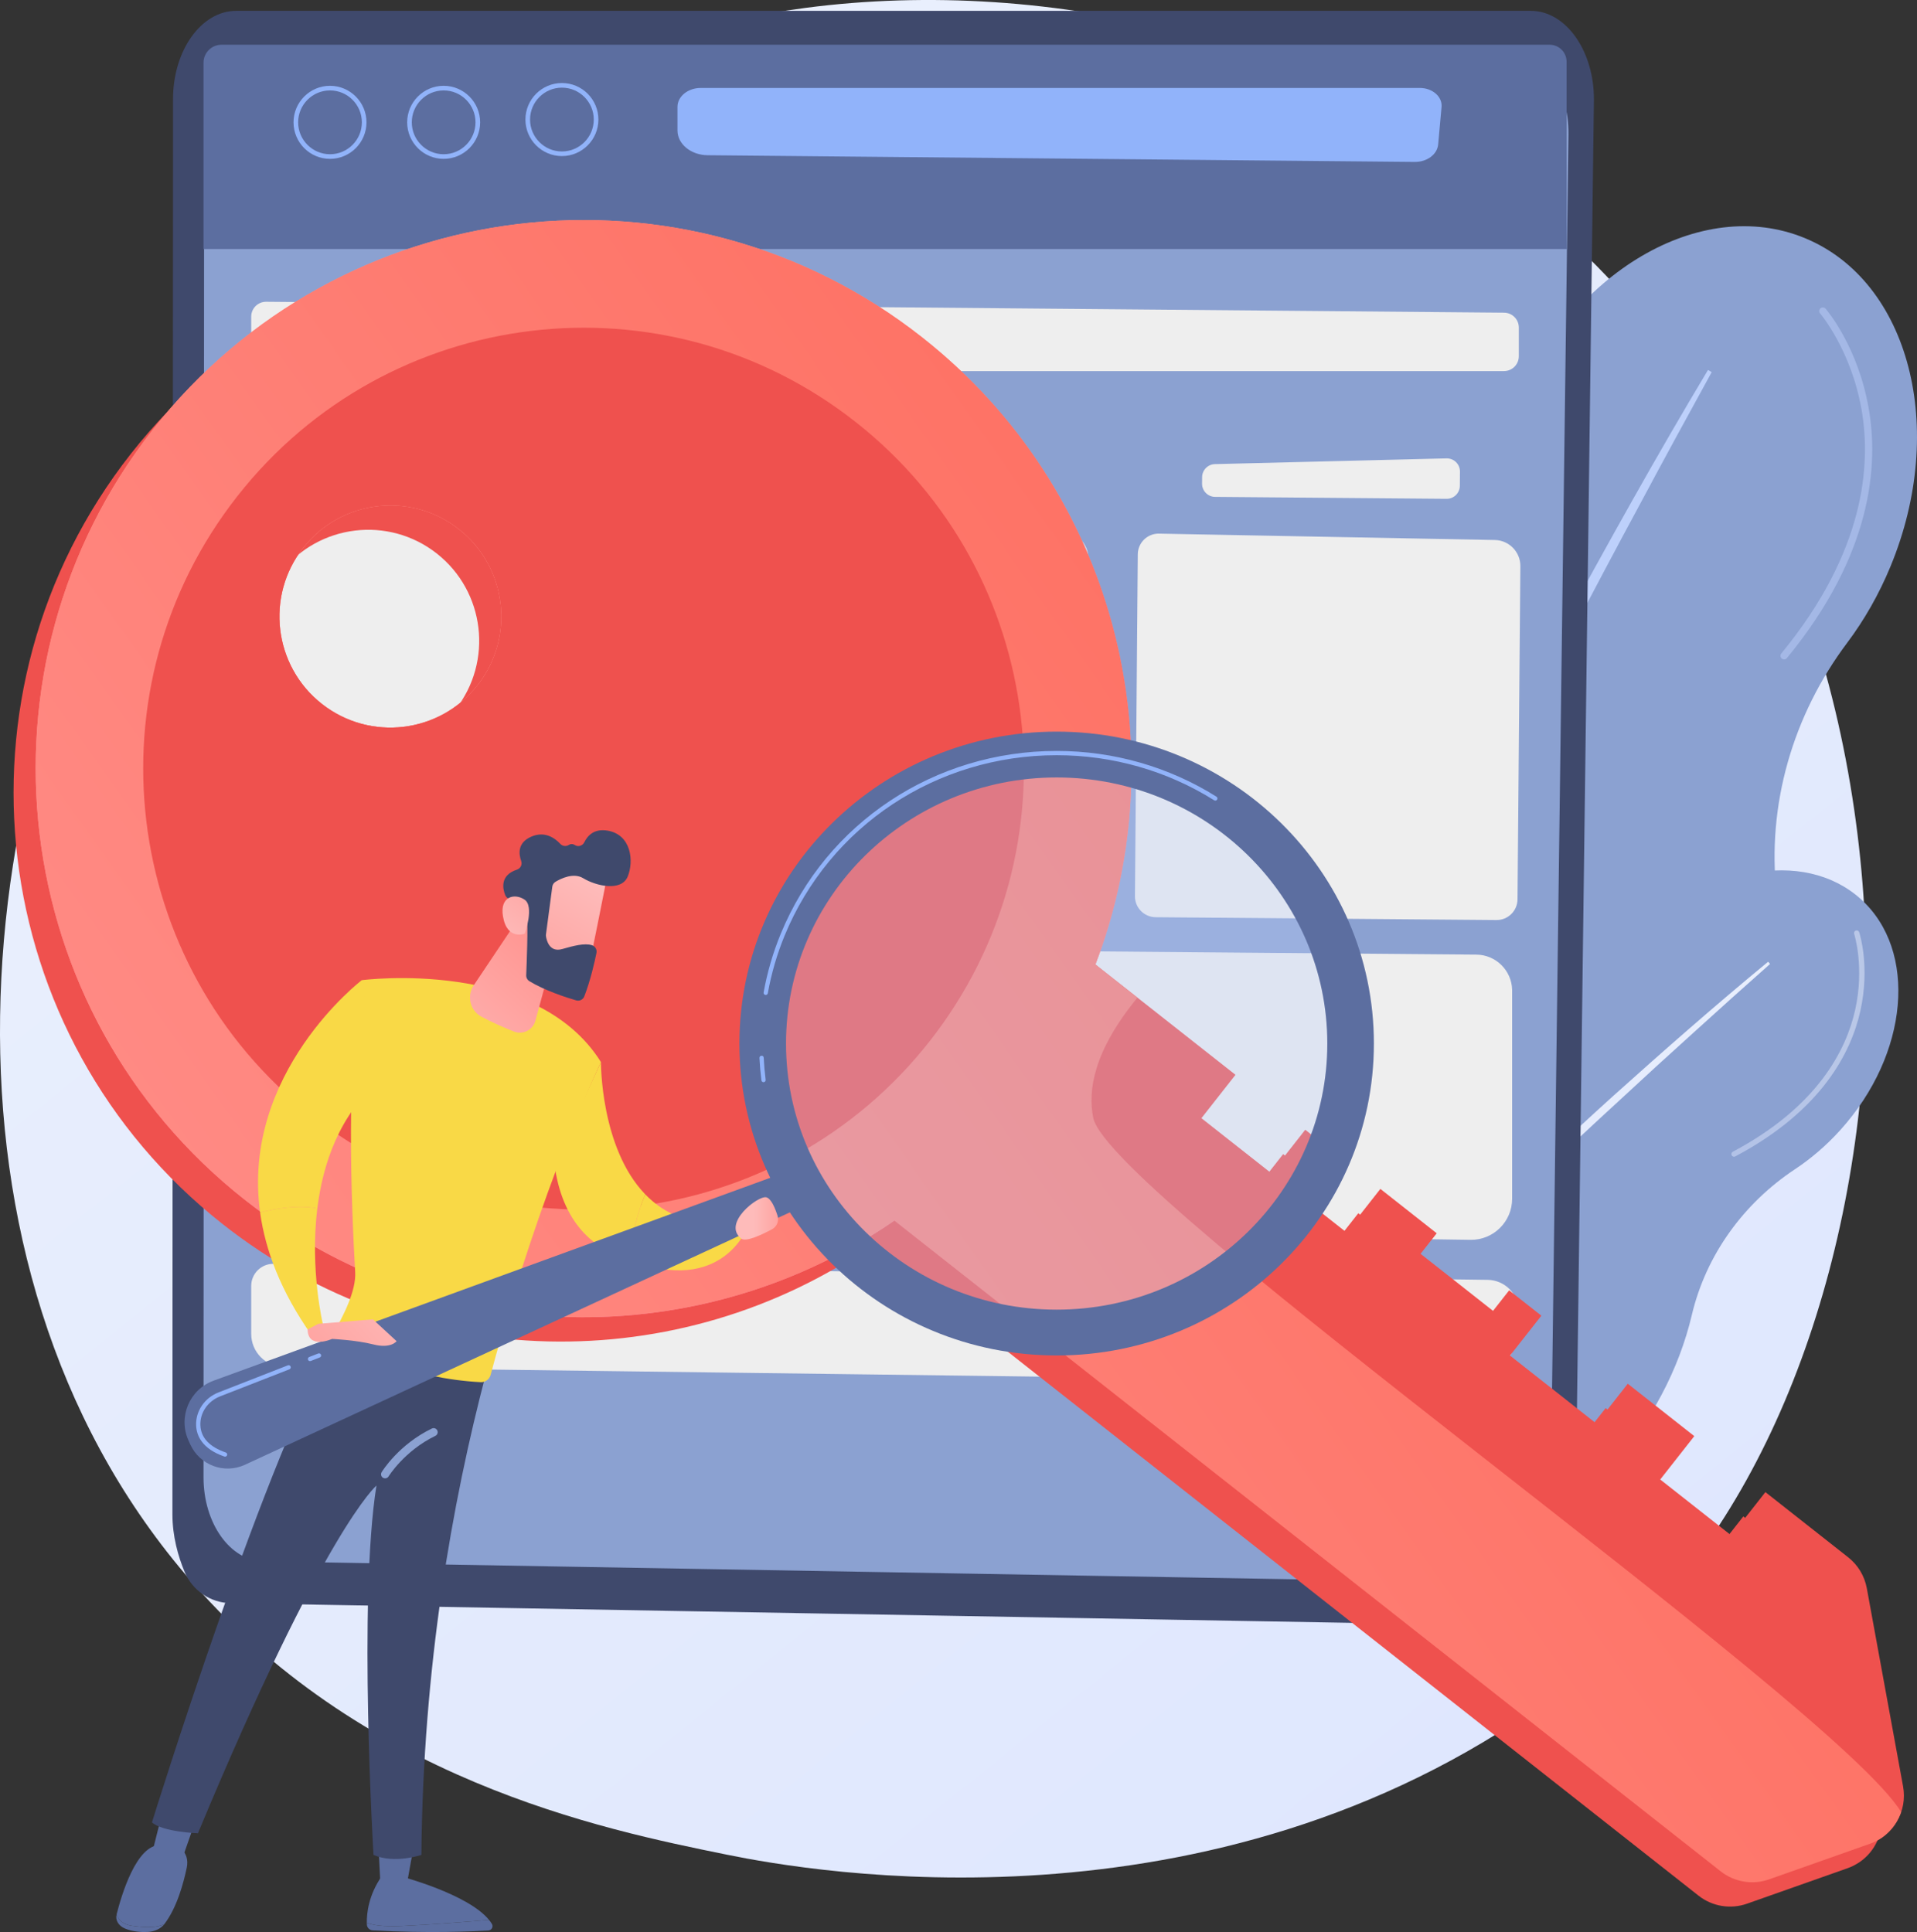 <svg width="499" height="503" viewBox="0 0 499 503" fill="none" xmlns="http://www.w3.org/2000/svg">
<rect x="0" y="0" width="499" height="503" fill="#333333" stroke="none"/>
<g clip-path="url(#clip0_117_147)">
<path d="M429.508 420.054C419.531 430.571 410.093 437.355 402.635 442.713C314.972 505.706 211.242 487.344 189.196 482.859C156.641 476.238 93.715 463.438 48.22 409.859C-20.61 328.798 -9.891 201.087 43.497 116.784C53.262 101.362 104.847 15.775 209.693 2.05C273.146 -6.256 347.11 10.497 400.673 55.437C513.11 149.775 505.104 340.351 429.508 420.054Z" fill="url(#paint0_linear_117_147)"/>
<path d="M290.144 231.91C302.485 202.027 323.388 179.13 346.906 166.599C367.93 155.397 383.993 136.57 391.278 113.89C392.043 111.505 392.915 109.123 393.895 106.751C408.737 70.811 442.756 50.784 469.88 62.019C497.004 73.253 506.96 111.494 492.117 147.434C489.083 154.782 485.246 161.465 480.829 167.349C466.736 186.129 459.857 209.484 462.467 232.84C464.799 253.713 461.721 276.743 452.471 299.147C438.672 332.562 414.167 357.243 387.271 368.463C377.098 372.708 367.733 378.771 359.759 386.375C346.507 399.013 328.922 404.013 313.695 397.704C297.268 390.9 288.18 372.842 289.129 352.731C289.666 341.35 287.958 330.011 284.527 319.14C276.422 293.473 277.666 262.123 290.144 231.91Z" fill="#8BA1D1"/>
<path d="M444.594 96.317C431.242 118.602 418.614 141.297 406.225 164.126C403.126 169.831 400.117 175.587 397.09 181.331L392.552 189.95L388.087 198.607C385.132 204.39 382.096 210.131 379.206 215.948L370.535 233.395C364.903 245.1 359.172 256.758 353.757 268.567C351.043 274.467 348.212 280.315 345.617 286.271L337.749 304.1C327.498 327.977 317.841 352.122 309.425 376.71L310.479 377.084L317.477 358.928L319.215 354.387L321.067 349.89L324.789 340.902L328.493 331.909C329.722 328.91 331.061 325.955 332.341 322.976C334.938 317.034 337.491 311.072 340.126 305.148C350.826 281.519 361.838 258.032 373.332 234.775C379.168 223.191 384.906 211.557 390.823 200.013L395.236 191.344L399.723 182.711C402.711 176.953 405.698 171.196 408.745 165.469C414.739 153.963 420.815 142.499 426.984 131.086C433.094 119.64 439.312 108.248 445.565 96.881L444.594 96.317Z" fill="#BDD0FB"/>
<g opacity="0.5">
<path d="M464.406 171.677C464.678 171.677 464.947 171.559 465.133 171.333C487.439 144.2 489.013 120.938 486.405 106.2C483.573 90.189 475.548 80.762 475.207 80.368C474.866 79.974 474.272 79.931 473.878 80.273C473.485 80.614 473.441 81.209 473.781 81.603C473.862 81.697 481.845 91.099 484.566 106.628C487.076 120.954 485.49 143.6 463.676 170.135C463.346 170.538 463.404 171.133 463.805 171.463C463.983 171.606 464.194 171.677 464.406 171.677Z" fill="#BDD0FB"/>
</g>
<path d="M329.787 302.327C344.586 285.913 363.288 275.957 381.291 273.274C397.382 270.875 412.037 262.43 421.932 249.496C422.972 248.137 424.08 246.803 425.255 245.499C443.054 225.76 469.532 220.653 484.392 234.093C499.253 247.533 496.87 274.431 479.071 294.169C475.432 298.205 471.429 301.629 467.237 304.406C453.861 313.27 444.074 326.73 440.385 342.363C437.089 356.334 429.822 370.455 418.725 382.76C402.176 401.113 380.747 411.393 360.876 412.46C353.36 412.863 345.945 414.624 339.07 417.695C327.646 422.798 315.19 421.992 306.847 414.445C297.848 406.305 296.151 392.601 301.382 379.87C304.34 372.666 305.847 364.975 306.138 357.191C306.822 338.818 314.824 318.921 329.787 302.327Z" fill="#8BA1D1"/>
<path d="M460.251 250.386C446.545 261.676 433.212 273.397 420.001 285.257C416.698 288.22 413.442 291.237 410.175 294.243L405.276 298.753L400.415 303.303C397.186 306.349 393.915 309.351 390.722 312.433L381.139 321.681C374.829 327.929 368.467 334.12 362.272 340.485C359.171 343.662 356.007 346.777 352.971 350.018L343.816 359.695C331.74 372.719 319.984 386.054 308.923 399.956L309.515 400.439L318.187 390.352L320.347 387.827L322.571 385.356L327.027 380.421L331.475 375.479C332.955 373.829 334.495 372.234 336.002 370.609C339.038 367.379 342.047 364.125 345.103 360.915C357.411 348.153 369.887 335.551 382.621 323.211C389.036 317.088 395.397 310.913 401.854 304.836L406.684 300.264L411.552 295.734C414.795 292.712 418.039 289.689 421.313 286.7C427.809 280.664 434.351 274.675 440.941 268.739C447.498 262.768 454.114 256.859 460.745 250.971L460.251 250.386Z" fill="url(#paint1_linear_117_147)"/>
<g opacity="0.5">
<path d="M451.102 301.098C451.285 301.173 451.5 301.172 451.689 301.07C474.298 289.082 481.874 273.872 484.248 263.224C486.827 251.655 484.069 243.057 483.95 242.698C483.831 242.336 483.443 242.141 483.083 242.26C482.722 242.379 482.527 242.768 482.645 243.128C482.672 243.213 485.41 251.783 482.89 262.996C480.565 273.339 473.154 288.131 451.047 299.854C450.711 300.031 450.583 300.449 450.761 300.783C450.837 300.931 450.96 301.038 451.102 301.098Z" fill="url(#paint2_linear_117_147)"/>
</g>
<path d="M61.469 2.825H398.474C407.664 2.825 415.066 13.377 414.898 26.238L410.156 392.238C409.933 409.463 399.814 423.201 379.1 422.986L60.031 417.38C54.782 417.288 50.09 414.096 48.062 409.248C46.376 405.217 44.881 399.973 44.883 394.244L45.04 25.808C45.047 13.113 52.401 2.825 61.469 2.825Z" fill="#3F496C"/>
<path d="M68.902 12.737H392.507C401.33 12.737 408.438 22.762 408.279 34.982L403.727 382.733C403.512 399.1 393.796 412.153 381.979 411.948L68.554 406.5C59.917 406.35 52.973 396.605 52.978 384.64L53.128 34.573C53.134 22.511 60.193 12.737 68.902 12.737Z" fill="#8BA1D1"/>
<path d="M407.786 64.832H52.977V16.33C52.977 13.744 55.07 11.647 57.653 11.647H403.373C405.81 11.647 407.786 13.626 407.786 16.066V64.832Z" fill="#5C6EA0"/>
<path d="M368.259 42.16L184.183 40.412C179.844 40.37 176.353 37.5 176.351 33.973L176.35 27.827C176.35 25.107 179.063 22.899 182.411 22.899H369.576C372.878 22.899 375.482 25.179 375.24 27.854L374.356 37.608C374.125 40.197 371.453 42.189 368.259 42.16Z" fill="#91B3FA"/>
<path d="M391.482 96.616H69.263C67.126 96.616 65.393 94.887 65.393 92.754V82.425C65.393 80.28 67.147 78.544 69.297 78.564L391.516 81.406C393.64 81.424 395.352 83.148 395.352 85.267V92.754C395.353 94.887 393.619 96.616 391.482 96.616Z" fill="#EEEEEE"/>
<path d="M146.268 40.636C141.031 40.636 136.771 36.37 136.771 31.126C136.771 25.882 141.031 21.616 146.268 21.616C151.504 21.616 155.764 25.882 155.764 31.126C155.764 36.37 151.504 40.636 146.268 40.636ZM146.268 22.822C141.696 22.822 137.974 26.547 137.974 31.126C137.974 35.705 141.694 39.432 146.268 39.432C150.841 39.432 154.56 35.707 154.56 31.126C154.562 26.547 150.841 22.822 146.268 22.822Z" fill="#91B3FA"/>
<path d="M115.483 41.359C110.247 41.359 105.987 37.093 105.987 31.849C105.987 26.605 110.247 22.339 115.483 22.339C120.72 22.339 124.979 26.605 124.979 31.849C124.979 37.093 120.72 41.359 115.483 41.359ZM115.483 23.543C110.911 23.543 107.191 27.268 107.191 31.849C107.191 36.428 110.911 40.155 115.483 40.155C120.055 40.155 123.777 36.43 123.777 31.849C123.776 27.268 120.055 23.543 115.483 23.543Z" fill="#91B3FA"/>
<path d="M85.901 41.359C80.665 41.359 76.405 37.093 76.405 31.849C76.405 26.605 80.665 22.339 85.901 22.339C91.138 22.339 95.397 26.605 95.397 31.849C95.397 37.093 91.138 41.359 85.901 41.359ZM85.901 23.543C81.329 23.543 77.607 27.268 77.607 31.849C77.607 36.428 81.328 40.155 85.901 40.155C90.473 40.155 94.194 36.43 94.194 31.849C94.194 27.268 90.475 23.543 85.901 23.543Z" fill="#91B3FA"/>
<path opacity="0.6" d="M264.109 127.76L203.845 127.259C201.957 127.243 200.439 125.697 200.456 123.806L200.47 122.123C200.485 120.276 201.961 118.776 203.804 118.729L264.084 117.235C266.015 117.188 267.603 118.752 267.587 120.686L267.556 124.365C267.54 126.256 265.997 127.776 264.109 127.76Z" fill="white"/>
<path opacity="0.6" d="M277.097 237.426L188.373 236.687C185.375 236.662 182.965 234.209 182.988 231.205L183.727 142.21C183.752 139.262 186.117 136.87 189.06 136.82L276.675 138.484C280.386 138.555 283.348 141.604 283.316 145.321L282.57 232.034C282.547 235.039 280.095 237.452 277.097 237.426Z" fill="white"/>
<path opacity="0.6" d="M151.998 127.76L91.735 127.259C89.847 127.243 88.329 125.697 88.345 123.806L88.36 122.123C88.374 120.276 89.851 118.776 91.694 118.729L151.973 117.235C153.905 117.188 155.493 118.752 155.477 120.686L155.446 124.365C155.43 126.256 153.887 127.776 151.998 127.76Z" fill="white"/>
<path d="M164.987 237.426L76.263 236.687C73.265 236.662 70.855 234.209 70.879 231.205L71.617 142.21C71.642 139.262 74.007 136.87 76.951 136.82L164.565 138.484C168.276 138.555 171.238 141.604 171.206 145.321L170.46 232.034C170.435 235.039 167.986 237.452 164.987 237.426Z" fill="#EEEEEE"/>
<path d="M376.553 129.866L316.289 129.363C314.401 129.347 312.883 127.801 312.9 125.91L312.914 124.227C312.928 122.38 314.405 120.88 316.248 120.833L376.527 119.34C378.459 119.293 380.047 120.856 380.031 122.79L380 126.469C379.984 128.362 378.441 129.88 376.553 129.866Z" fill="#EEEEEE"/>
<path d="M389.54 239.532L300.815 238.793C297.817 238.768 295.407 236.313 295.431 233.31L296.169 144.316C296.194 141.368 298.559 138.976 301.503 138.926L389.117 140.59C392.828 140.661 395.79 143.71 395.758 147.427L395.012 234.14C394.989 237.143 392.538 239.556 389.54 239.532Z" fill="#EEEEEE"/>
<path d="M393.612 312.09C393.612 318.059 388.733 322.874 382.773 322.786L74.645 318.261C69.514 318.185 65.393 313.997 65.393 308.856V255.328C65.393 250.102 69.647 245.877 74.864 245.922L384.301 248.536C389.361 248.58 393.476 252.627 393.612 257.69V312.09Z" fill="#EEEEEE"/>
<path d="M380.529 359.819L73.857 355.871C69.164 355.812 65.393 351.985 65.393 347.285V334.787C65.393 331.58 68.01 328.993 71.212 329.035L387.229 333.203C391.733 333.263 395.353 336.936 395.353 341.448V345.165C395.353 353.332 388.684 359.924 380.529 359.819Z" fill="#EEEEEE"/>
<path d="M34.051 118.166C-14.639 180.165 -3.922 269.953 57.987 318.715C108.305 358.346 176.954 358.675 227.039 324.118L442.137 493.533C445.709 496.346 450.473 497.136 454.759 495.621L480.979 486.364C481.43 486.205 481.863 486.017 482.287 485.815C482.407 485.759 482.522 485.694 482.639 485.634C482.955 485.471 483.264 485.298 483.562 485.111C483.663 485.048 483.766 484.985 483.865 484.92C484.239 484.674 484.598 484.414 484.941 484.133C484.946 484.13 484.952 484.126 484.957 484.121C488.616 481.127 490.518 476.306 489.625 471.426L480.181 419.828C479.598 416.641 477.872 413.778 475.329 411.773L453.785 394.805L444.917 406.097L426.408 391.52L435.276 380.228L417.961 366.591L409.802 376.979L387.309 359.262L395.467 348.874L387.087 342.272L382.886 347.619L364.03 332.768L368.23 327.421L353.562 315.87L344.694 327.162L334.218 318.91L343.086 307.618L334.007 300.467L325.139 311.759L306.981 297.457L315.849 286.165L290.326 266.062L279.395 257.452C301.124 200.561 284.628 133.826 234.308 94.193C172.397 45.434 82.739 56.166 34.051 118.166ZM113.711 144.117C126.247 153.991 128.418 172.174 118.557 184.728C108.699 197.282 90.542 199.455 78.006 189.581C65.471 179.708 63.299 161.527 73.16 148.973C83.021 136.417 101.175 134.244 113.711 144.117Z" fill="#EF514E"/>
<path d="M219.634 199.513L321.601 279.825L312.733 291.117L330.892 305.42L339.76 294.127L348.839 301.278L339.971 312.571L350.447 320.823L359.315 309.53L373.982 321.083L369.782 326.43L388.639 341.282L392.839 335.935L401.22 342.536L393.061 352.925L415.555 370.642L423.714 360.253L441.029 373.892L432.161 385.184L450.669 399.761L459.537 388.469L481.082 405.437C483.625 407.44 485.351 410.305 485.934 413.492L495.377 465.09C496.554 471.52 492.888 477.854 486.731 480.026L460.512 489.283C456.225 490.796 451.464 490.008 447.89 487.196L188.234 282.681L219.634 199.513Z" fill="#EF514E"/>
<path d="M63.743 312.376C125.653 361.137 215.309 350.403 263.997 288.404C312.686 226.405 301.97 136.615 240.061 87.856C178.151 39.096 88.495 49.826 39.807 111.827C-8.882 173.826 1.834 263.614 63.743 312.376ZM83.764 183.24C71.229 173.367 69.057 155.185 78.918 142.629C88.777 130.075 106.933 127.902 119.469 137.776C132.005 147.649 134.176 165.831 124.315 178.387C114.455 190.943 96.3 193.114 83.764 183.24Z" fill="url(#paint3_linear_117_147)"/>
<path d="M232.796 317.779L447.893 487.194C451.465 490.008 456.229 490.797 460.516 489.282L486.735 480.025C490.69 478.629 493.592 475.509 494.868 471.758C477.798 443.687 288.575 311.233 284.563 291.004C283.135 283.807 284.68 273.654 296.081 259.72L285.149 251.11C306.878 194.22 290.382 127.485 240.062 87.852C178.151 39.094 88.495 49.826 39.807 111.827C-8.882 173.826 1.834 263.616 63.743 312.376C114.061 352.008 182.711 352.336 232.796 317.779ZM119.467 137.778C132.003 147.651 134.174 165.833 124.314 178.388C114.455 190.943 96.298 193.115 83.763 183.242C71.227 173.369 69.055 155.187 78.916 142.631C88.777 130.077 106.931 127.904 119.467 137.778Z" fill="url(#paint4_linear_117_147)"/>
<path d="M81.044 290.344C130.803 329.536 202.864 320.909 241.996 271.078C281.128 221.246 272.516 149.079 222.756 109.889C172.998 70.697 100.937 79.325 61.805 129.155C22.673 178.985 31.286 251.152 81.044 290.344ZM83.764 183.24C71.229 173.367 69.057 155.185 78.918 142.629C88.777 130.075 106.933 127.902 119.469 137.776C132.005 147.649 134.176 165.831 124.316 178.387C114.455 190.943 96.3 193.114 83.764 183.24Z" fill="#EF514E"/>
<path d="M127.283 499.831C121.678 500.316 111.949 501.104 104.28 501.442C99.67 501.644 97.017 501.192 95.488 500.58C95.49 500.751 95.495 500.916 95.502 501.066C95.538 501.874 96.194 502.521 97.009 502.566C111.5 503.376 123.025 502.846 127.128 502.597C127.976 502.544 128.481 501.623 128.048 500.898C127.831 500.536 127.568 500.182 127.283 499.831Z" fill="#5C6EA0"/>
<path d="M104.28 501.442C111.949 501.104 121.676 500.316 127.283 499.831C121.772 493.06 104.28 488.497 104.28 488.497H99.34C95.943 493.401 95.45 498.072 95.488 500.581C97.017 501.194 99.67 501.646 104.28 501.442Z" fill="#5C6EA0"/>
<path d="M98.509 480.419L98.971 489.58C99.022 490.572 99.764 491.406 100.755 491.548C101.742 491.689 103.063 491.708 104.466 491.241C105.329 490.954 105.969 490.225 106.128 489.338L107.726 480.419H98.509Z" fill="#5C6EA0"/>
<path d="M34.344 501.373C31.912 501.033 30.813 499.77 30.353 498.418C30.349 498.43 30.347 498.441 30.344 498.454C29.986 499.88 30.815 501.359 32.472 502.06C34.475 502.91 36.665 503.054 38.365 502.984C40.19 502.908 41.865 502.152 42.784 500.943L42.798 500.925C40.968 501.832 38.396 501.941 34.344 501.373Z" fill="#5C6EA0"/>
<path d="M45.804 480.361H41.73C35.524 480.234 31.627 493.342 30.351 498.418C30.811 499.77 31.912 501.033 34.342 501.373C38.396 501.939 40.966 501.832 42.798 500.925C46.15 496.507 47.813 490.035 48.612 486.259C49.52 481.964 45.804 480.361 45.804 480.361Z" fill="#5C6EA0"/>
<path d="M42.253 471.858L39.992 480.869C39.714 481.973 40.242 483.116 41.262 483.64C42.528 484.291 44.309 484.974 45.946 484.775C46.717 484.683 47.356 484.139 47.61 483.412L50.932 473.931L42.253 471.858Z" fill="#5C6EA0"/>
<path d="M39.555 474.461C42.369 476.961 51.524 477.291 51.524 477.291C84.501 398.026 97.991 386.766 97.991 386.766C93.23 416.684 97.224 482.921 97.224 482.921C102.666 485.325 109.682 482.921 109.682 482.921C110.125 433.94 117.642 391.225 126.523 357.549C104.235 357.046 92.382 349.409 88.512 346.343C69.931 376.339 39.555 474.461 39.555 474.461Z" fill="#3F496C"/>
<path d="M94.17 255.187C89.952 276.26 91.463 313.981 92.457 331.184C92.737 336.02 89.365 342.724 86.641 347.298C86.214 348.015 86.477 348.934 87.219 349.315C91.78 351.663 107.233 358.939 125.144 359.845C126.339 359.904 127.404 359.091 127.714 357.934C140.999 308.256 156.43 276.512 156.43 276.512C139.392 249.267 94.17 255.187 94.17 255.187Z" fill="#F9D946"/>
<path d="M100.242 384.89C100.054 384.89 99.865 384.839 99.693 384.734C99.195 384.429 99.038 383.78 99.341 383.283C99.518 382.99 103.785 376.084 112.417 371.914C112.942 371.663 113.574 371.88 113.826 372.408C114.079 372.934 113.859 373.566 113.334 373.819C105.287 377.708 101.184 384.317 101.145 384.383C100.944 384.709 100.598 384.89 100.242 384.89Z" fill="#8BA1D1"/>
<path d="M67.707 315.669C69.063 325.486 73.066 336.195 81.075 347.569L84.12 345.083C84.12 345.083 80.606 330.803 82.604 314.595C77.663 313.63 71.828 314.626 67.707 315.669Z" fill="#F9D946"/>
<path d="M98.881 281.19L94.168 255.187C94.168 255.187 62.686 279.288 67.707 315.669C71.828 314.626 77.662 313.63 82.604 314.595C84.044 302.921 88.342 290.246 98.881 281.19Z" fill="#F9D946"/>
<path d="M156.428 276.512L144.275 302.723C146.241 318.547 154.728 325.389 163.881 328.013C164.451 320.801 166.272 314.975 167.962 310.944C156.267 298.852 156.428 276.512 156.428 276.512Z" fill="#F9D946"/>
<path d="M167.962 310.946C166.272 314.977 164.451 320.803 163.881 328.015C188.299 337.504 194.759 319.102 194.759 319.102L190.246 318.305C180.055 319.378 172.937 316.088 167.962 310.946Z" fill="#F9D946"/>
<path d="M145.232 244.153L139.366 265.752C138.707 268.178 136.086 269.482 133.754 268.549C131.238 267.542 128.047 266.166 125.298 264.68C122.364 263.095 121.446 259.315 123.303 256.542L135.501 238.328L145.232 244.153Z" fill="url(#paint5_linear_117_147)"/>
<path d="M205.952 304.648L55.617 359.445C49.312 361.743 46.298 368.933 49.076 375.05L49.533 376.056C51.991 381.468 58.377 383.841 63.765 381.345L209.739 313.717L205.952 304.648Z" fill="#5C6EA0"/>
<g opacity="0.32">
<path d="M275.051 344.666C316.037 344.666 349.263 311.991 349.263 271.685C349.263 231.379 316.037 198.705 275.051 198.705C234.064 198.705 200.838 231.379 200.838 271.685C200.838 311.991 234.064 344.666 275.051 344.666Z" fill="#BDD0FB"/>
</g>
<path d="M275.051 190.478C229.444 190.478 192.472 226.835 192.472 271.685C192.472 316.535 229.444 352.894 275.051 352.894C320.658 352.894 357.629 316.537 357.629 271.685C357.629 226.835 320.658 190.478 275.051 190.478ZM275.051 340.965C236.144 340.965 204.604 309.948 204.604 271.687C204.604 233.426 236.144 202.409 275.051 202.409C313.957 202.409 345.498 233.426 345.498 271.687C345.5 309.948 313.959 340.965 275.051 340.965Z" fill="#5C6EA0"/>
<path d="M198.752 281.747C198.475 281.747 198.237 281.542 198.201 281.26C197.954 279.324 197.782 277.367 197.687 275.438C197.672 275.132 197.909 274.87 198.214 274.856C198.578 274.834 198.782 275.076 198.797 275.384C198.889 277.283 199.06 279.214 199.302 281.121C199.34 281.425 199.125 281.703 198.822 281.741C198.799 281.745 198.773 281.747 198.752 281.747ZM199.318 259.039C199.286 259.039 199.253 259.035 199.221 259.03C198.919 258.976 198.719 258.688 198.773 258.386C199.71 253.16 201.208 248.023 203.228 243.117L203.23 243.115C215.134 214.194 243.328 195.507 275.054 195.507C289.848 195.507 304.228 199.623 316.645 207.41C316.905 207.573 316.982 207.917 316.82 208.177C316.659 208.439 316.316 208.515 316.055 208.354C303.817 200.677 289.639 196.62 275.054 196.62C243.779 196.62 215.988 215.039 204.257 243.542C204.255 243.544 204.255 243.544 204.255 243.545C202.264 248.379 200.788 253.439 199.867 258.585C199.815 258.849 199.582 259.039 199.318 259.039Z" fill="#91B3FA"/>
<path d="M158.067 227.743C158.121 228.113 153.174 252.39 153.174 252.39L139.393 249.267L140.667 225.559C140.667 225.559 157.172 221.532 158.067 227.743Z" fill="url(#paint6_linear_117_147)"/>
<path d="M143.766 230.843L142.118 243.271C142.096 243.43 142.096 243.587 142.12 243.746C142.259 244.72 142.983 248.036 146.326 247.088C149.358 246.228 152.139 245.489 154.06 246.076C154.923 246.34 155.443 247.215 155.262 248.101C154.813 250.306 153.706 255.257 152.091 259.413C151.762 260.255 150.842 260.698 149.973 260.445C147.36 259.682 141.892 257.918 137.826 255.467C137.275 255.134 136.947 254.534 136.974 253.891C137.106 250.752 137.472 241.217 137.163 238.544C136.875 236.035 133.799 234.531 132.463 233.992C132.025 233.815 131.682 233.469 131.507 233.03C130.887 231.477 130.035 227.886 134.555 226.412C135.501 226.105 136.001 225.082 135.663 224.146C134.994 222.278 134.712 219.429 138.208 217.86C141.763 216.264 144.418 218.162 145.853 219.704C146.432 220.328 147.362 220.424 148.082 219.968C148.492 219.71 149.019 219.625 149.656 220.022C150.515 220.557 151.652 220.192 152.094 219.283C152.946 217.533 154.681 215.659 158.161 216.255C164.336 217.314 165.036 224.167 163.406 228.184C161.776 232.2 155.147 230.671 151.82 228.647C149.291 227.107 146.01 228.721 144.584 229.583C144.136 229.854 143.836 230.319 143.766 230.843Z" fill="#3F496C"/>
<path d="M136.609 243.074C136.609 243.074 139.149 235.953 136.539 234.211C133.931 232.466 130.068 233.372 130.918 238.531C131.978 244.946 136.609 243.074 136.609 243.074Z" fill="url(#paint7_linear_117_147)"/>
<path d="M82.866 344.651L97.078 343.491L103.233 349.172C103.233 349.172 101.777 351.188 97.225 350.029C92.672 348.87 86.436 348.587 86.436 348.587C86.436 348.587 80.151 351.425 80.075 346.115L82.866 344.651Z" fill="url(#paint8_linear_117_147)"/>
<path d="M192.951 322.468C194.18 323.429 198.391 321.421 200.967 320.035C202.223 319.358 202.831 317.887 202.4 316.526C201.779 314.568 200.746 312.039 199.474 311.721C197.36 311.191 187.886 318.505 192.951 322.468Z" fill="url(#paint9_linear_117_147)"/>
<path d="M58.583 379.237C58.523 379.237 58.462 379.228 58.401 379.206C52.529 377.173 51.163 373.698 51.051 371.141C50.89 367.404 53.235 363.935 56.883 362.511L74.934 355.461C75.214 355.349 75.539 355.49 75.651 355.777C75.763 356.063 75.622 356.386 75.335 356.497L57.283 363.545C54.078 364.797 52.018 367.829 52.159 371.092C52.298 374.309 54.52 376.686 58.764 378.154C59.052 378.255 59.206 378.57 59.105 378.861C59.027 379.092 58.814 379.237 58.583 379.237Z" fill="#91B3FA"/>
<path d="M80.698 354.364C80.476 354.364 80.266 354.23 80.181 354.011C80.07 353.724 80.21 353.402 80.497 353.292L82.838 352.379C83.118 352.267 83.445 352.41 83.557 352.695C83.669 352.983 83.528 353.304 83.241 353.415L80.9 354.328C80.833 354.351 80.764 354.364 80.698 354.364Z" fill="#91B3FA"/>
</g>
<defs>
<linearGradient id="paint0_linear_117_147" x1="548.989" y1="633.083" x2="113.902" y2="93.527" gradientUnits="userSpaceOnUse">
<stop stop-color="#DAE3FE"/>
<stop offset="1" stop-color="#E9EFFD"/>
</linearGradient>
<linearGradient id="paint1_linear_117_147" x1="308.922" y1="325.411" x2="460.744" y2="325.411" gradientUnits="userSpaceOnUse">
<stop stop-color="#DAE3FE"/>
<stop offset="1" stop-color="#E9EFFD"/>
</linearGradient>
<linearGradient id="paint2_linear_117_147" x1="450.68" y1="271.687" x2="485.345" y2="271.687" gradientUnits="userSpaceOnUse">
<stop stop-color="#DAE3FE"/>
<stop offset="1" stop-color="#E9EFFD"/>
</linearGradient>
<linearGradient id="paint3_linear_117_147" x1="76.799" y1="51.779" x2="415.685" y2="719.15" gradientUnits="userSpaceOnUse">
<stop stop-color="#FF9085"/>
<stop offset="1" stop-color="#FB6FBB"/>
</linearGradient>
<linearGradient id="paint4_linear_117_147" x1="31.954" y1="456.698" x2="378.838" y2="211.35" gradientUnits="userSpaceOnUse">
<stop stop-color="#FF928E"/>
<stop offset="1" stop-color="#FE7062"/>
</linearGradient>
<linearGradient id="paint5_linear_117_147" x1="110.695" y1="281.248" x2="145.642" y2="243.645" gradientUnits="userSpaceOnUse">
<stop stop-color="#FEBBBA"/>
<stop offset="1" stop-color="#FF928E"/>
</linearGradient>
<linearGradient id="paint6_linear_117_147" x1="152.577" y1="228.702" x2="129.796" y2="269.951" gradientUnits="userSpaceOnUse">
<stop stop-color="#FEBBBA"/>
<stop offset="1" stop-color="#FF928E"/>
</linearGradient>
<linearGradient id="paint7_linear_117_147" x1="130.024" y1="244.389" x2="149.258" y2="218.008" gradientUnits="userSpaceOnUse">
<stop stop-color="#FEBBBA"/>
<stop offset="1" stop-color="#FF928E"/>
</linearGradient>
<linearGradient id="paint8_linear_117_147" x1="105.863" y1="335.06" x2="66.603" y2="369.775" gradientUnits="userSpaceOnUse">
<stop stop-color="#FEBBBA"/>
<stop offset="1" stop-color="#FF928E"/>
</linearGradient>
<linearGradient id="paint9_linear_117_147" x1="196.292" y1="317.206" x2="207.35" y2="317.206" gradientUnits="userSpaceOnUse">
<stop stop-color="#FEBBBA"/>
<stop offset="1" stop-color="#FF928E"/>
</linearGradient>
<clipPath id="clip0_117_147">
<rect width="499" height="503" fill="white"/>
</clipPath>
</defs>
</svg>
